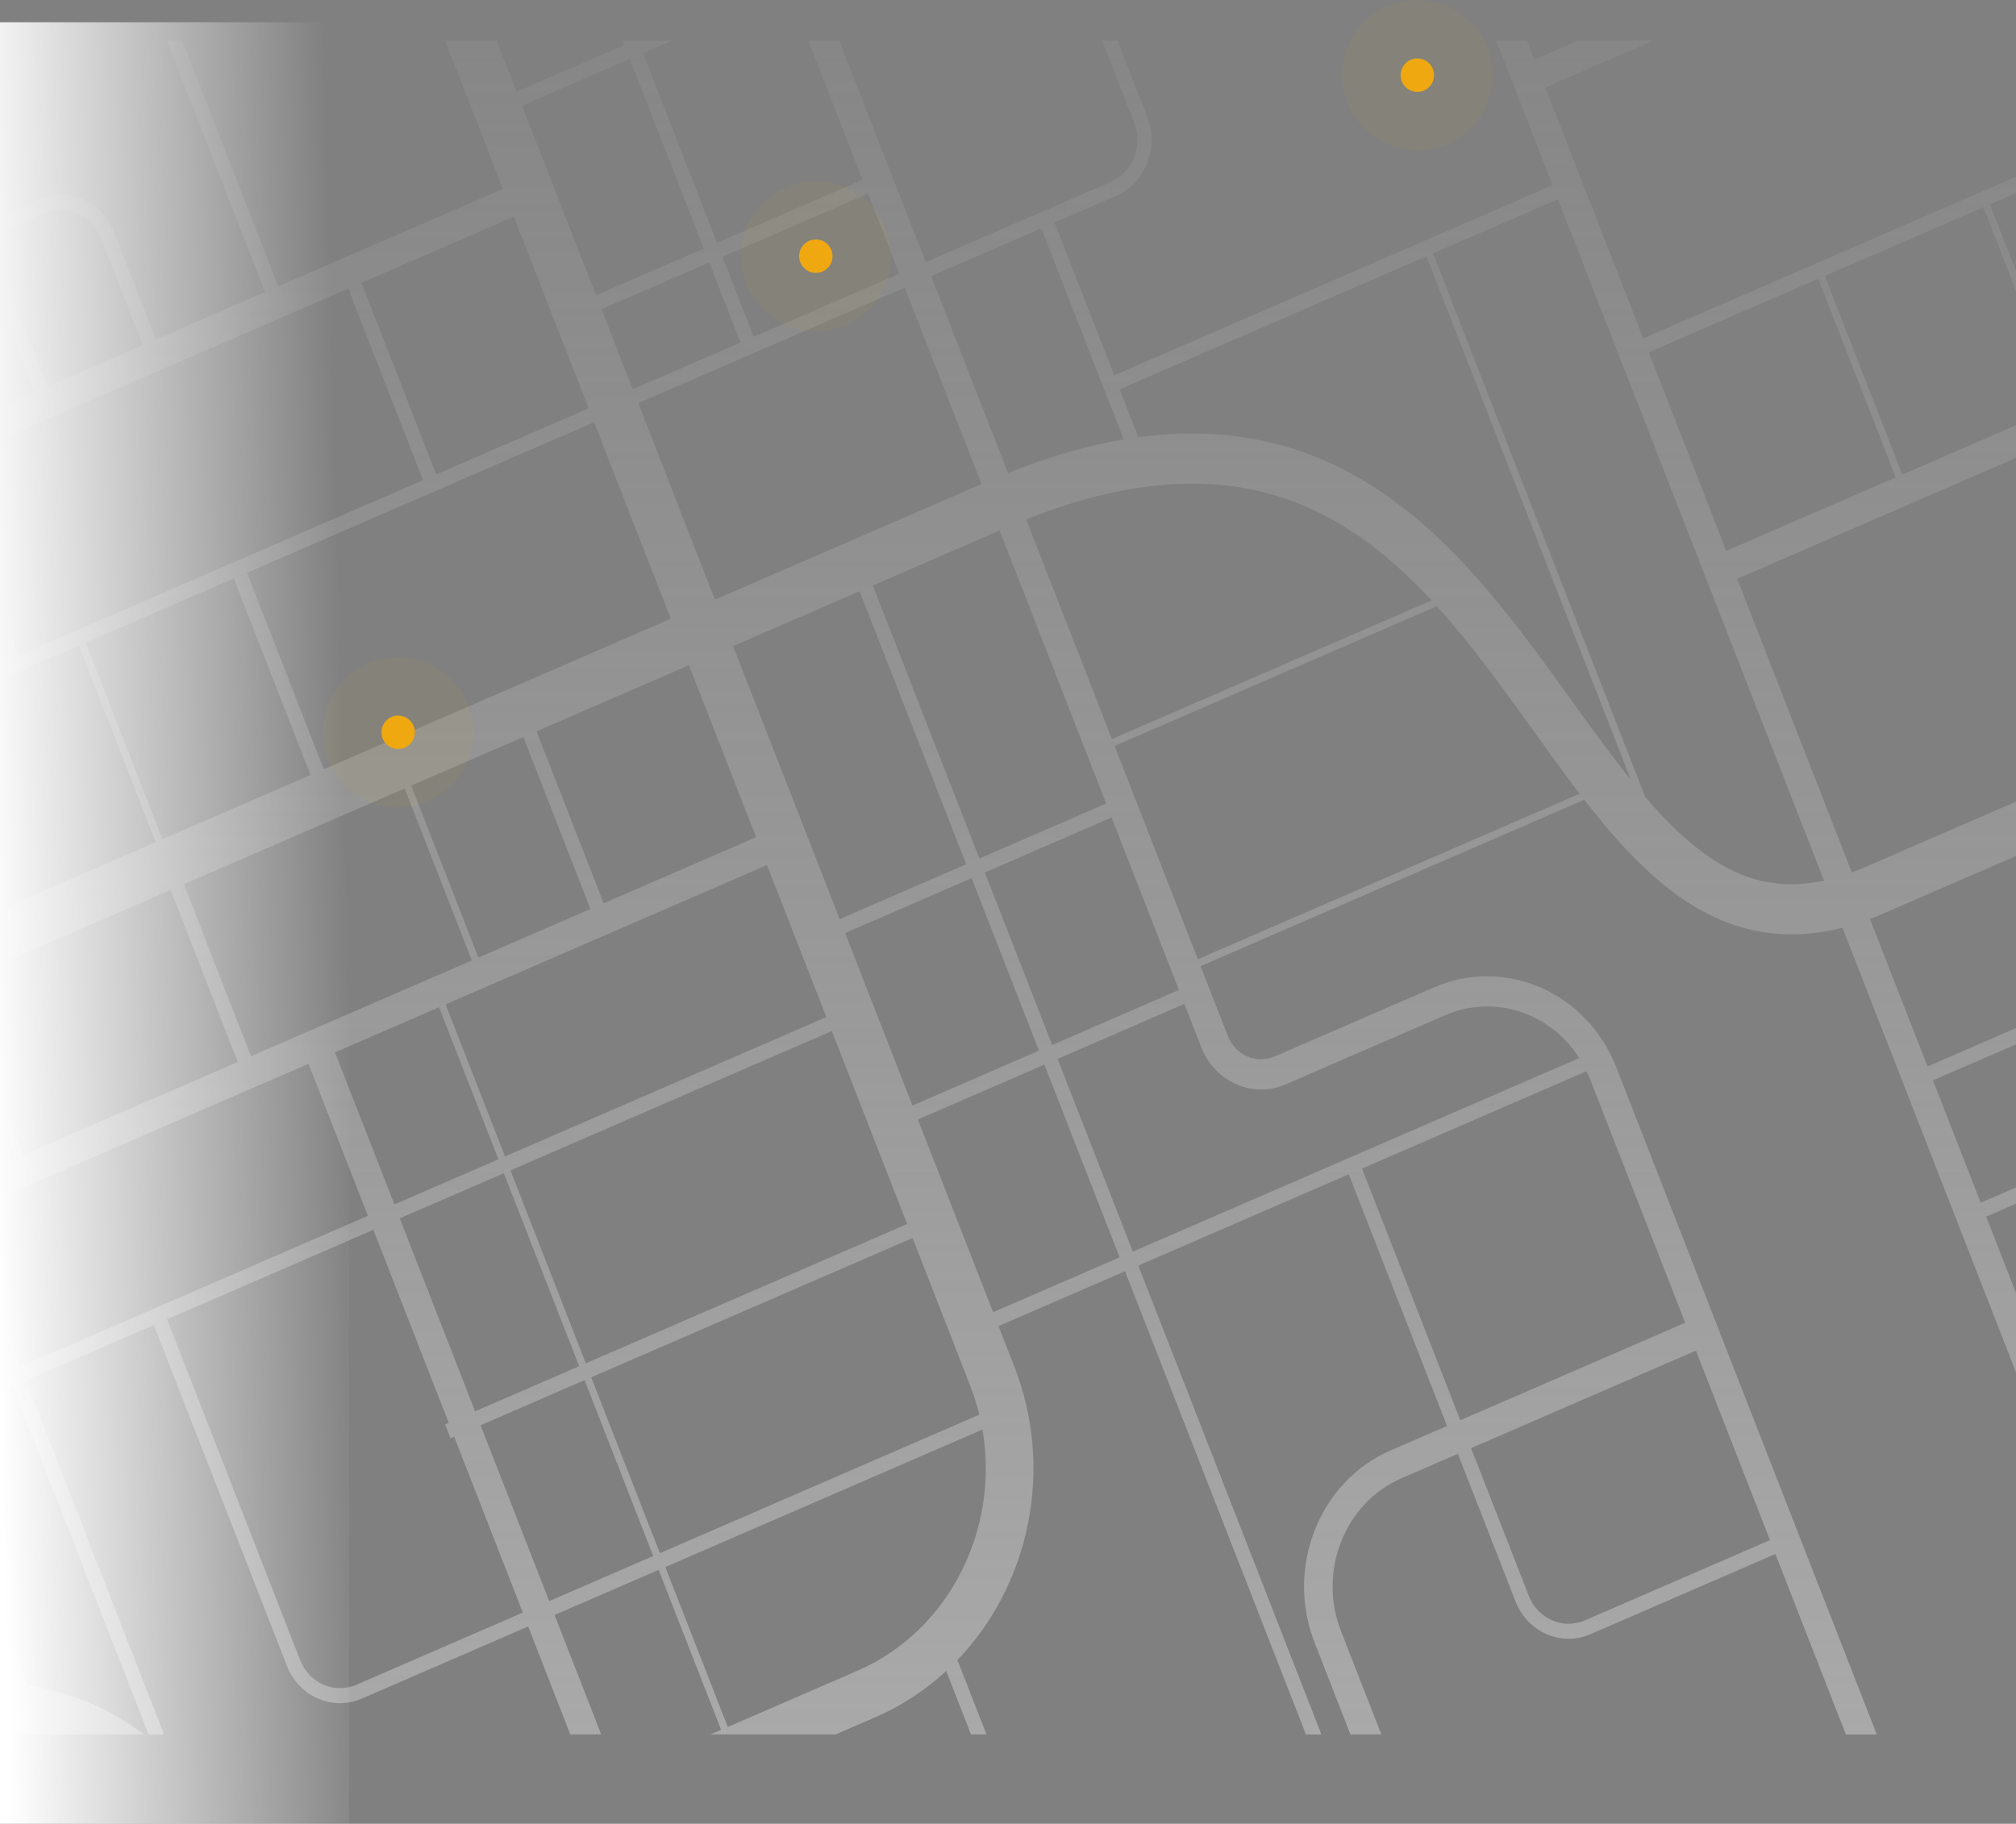 <svg width="724" height="655" viewBox="0 0 724 655" fill="none" xmlns="http://www.w3.org/2000/svg">
<rect x="0" y="0" width="724" height="655" fill="#808080" stroke="none"/>
<path opacity="0.5" d="M2.829 586.792V601.029L4.313 604.831C3.812 604.789 3.33 604.789 2.829 604.768V622.806C3.391 622.849 3.952 622.87 4.513 622.933H51.792C39.486 613.597 25.156 607.535 10.105 605.444L2.829 586.792ZM724.338 63.332L590.138 121.525L554.964 31.395L593.685 14.602H566.688L551.056 21.382L548.41 14.602H537.307L557.589 66.521L400.14 134.79L378.715 79.934L400.802 70.345C411.324 65.782 416.354 53.066 412.025 41.977L401.363 14.602H395.811L407.315 44.047C410.562 52.369 406.774 61.938 398.878 65.36L332.459 94.15L301.394 14.602H290.291L309.771 64.536L257.502 87.2L230.926 19.101L241.288 14.602H223.611L224.212 16.144L185.531 32.937L178.377 14.602H159.858L180.641 67.831L99.933 102.831L65.481 14.602H59.929L95.183 104.901L56.001 121.884L40.969 83.398C36.64 72.309 24.575 67.007 14.053 71.57L2.829 76.428V82.279L15.997 76.576C23.893 73.154 32.972 77.146 36.219 85.468L51.251 123.954L17.059 138.761L2.829 102.303V116.54L12.309 140.831L2.829 144.95V156.652L125.065 103.655L151.921 172.451L6.778 235.397L2.829 225.279V242.937L213.35 151.645L240.907 222.216L116.267 276.269L88.729 205.762L83.979 207.832L111.517 278.339L58.325 301.405L30.788 230.898L28.403 231.933L55.941 302.44L2.829 325.463V344.981L61.272 319.634L85.382 381.396L8.281 414.812L2.829 400.871V407.989L5.896 415.847L2.829 417.178V428.88L110.795 382.051L132.12 436.653L7.339 490.79L2.829 479.236V498.605L4.533 497.866L53.375 622.933H58.927L9.283 495.796L55.239 475.856L103.019 598.22C107.348 609.309 119.413 614.611 129.935 610.048L189.68 584.131L204.812 622.912H215.915L199.16 580.012L236.538 563.811L258.965 621.243L255.117 622.912H300.111L314.421 616.702C323.961 612.562 332.459 606.901 339.814 600.121L348.713 622.912H354.264L343.843 596.192C369.496 569.472 378.816 528.029 364.265 490.769L358.593 476.258L404.028 456.55L469.004 622.933H474.556L408.798 454.523L484.376 421.74L519.67 512.124L499.388 520.911C473.814 532 461.569 562.945 472.091 589.876L484.978 622.912H496.081L481.571 585.757C473.213 564.339 482.933 539.731 503.276 530.923L523.558 522.136L544.242 575.09C548.571 586.18 560.636 591.481 571.158 586.919L637.597 558.108L662.91 622.933H674.013L580.477 383.36C569.955 356.408 540.594 343.502 515.041 354.591L457.781 379.411C451.187 382.262 443.631 378.946 440.926 371.996L431.165 346.987L568.973 287.231C579.535 300.856 590.378 312.917 602.564 321.64C620.962 334.8 640.423 338.623 661.667 333.173L724.338 493.705V465.253L713.295 436.948L724.338 432.154V426.303L711.331 431.942L694.175 388.007L724.338 374.933V369.082L692.231 383.001L671.548 330.026C673.071 329.456 674.614 328.843 676.157 328.167L724.338 307.277V287.76L669.644 311.48C668.081 312.156 666.557 312.769 665.034 313.318L623.868 207.874L724.338 164.298V152.596L683.172 170.445L655.334 99.114L712.293 74.421L724.338 105.281V98.163L714.658 73.386L724.338 69.183V63.332ZM373.966 82.004L403.567 157.813C390.34 160.052 376.511 164.066 362.001 169.853L334.403 99.156L373.966 82.004ZM346.989 310.382L301.554 330.089L263.274 232.038L308.709 212.331L346.989 310.382ZM313.459 210.282L358.974 190.532L397.254 288.583L351.739 308.333L313.459 210.282ZM296.764 365.279L181.363 415.319L160.038 360.717L275.439 310.678L296.764 365.279ZM207.998 490.663L170.62 506.864L143.564 437.561L180.942 421.36L207.998 490.663ZM183.327 420.325L298.728 370.286L325.785 439.589L210.383 489.628L183.327 420.325ZM303.498 335.095L348.933 315.388L373.124 377.34L327.689 397.048L303.498 335.095ZM353.683 313.339L399.198 293.589L423.389 355.542L377.874 375.292L353.683 313.339ZM368.534 186.54C439.483 158.426 481.23 180.203 514.119 215.626L399.319 265.412L368.534 186.54ZM311.735 69.542L322.959 98.29L270.69 120.954L259.466 92.207L311.735 69.542ZM156.671 170.381L129.815 101.585L184.549 77.843L211.406 146.639L156.671 170.381ZM187.476 37.943L226.176 21.171L252.752 89.27L214.051 106.042L187.476 37.943ZM216.015 111.048L254.716 94.276L265.94 123.024L227.239 139.796L216.015 111.048ZM229.203 144.781L324.923 103.275L352.481 173.845L256.76 215.351L229.203 144.781ZM247.421 238.903L271.531 300.665L216.797 324.407L192.686 262.645L247.421 238.903ZM187.937 264.694L212.047 326.456L171.803 343.903L147.692 282.141L187.937 264.694ZM90.132 379.326L66.022 317.564L145.327 283.176L169.438 344.938L90.132 379.326ZM120.295 377.953L157.673 361.752L178.998 416.354L141.64 432.555L120.295 377.953ZM127.991 605.063C120.095 608.485 111.016 604.493 107.769 596.171L60.009 473.807L134.084 441.68L161.14 510.983L159.838 511.554L161.802 516.56L163.105 515.989L187.756 579.146L127.991 605.063ZM197.236 575.027L172.584 511.87L209.943 495.669L234.594 558.826L197.236 575.027ZM212.328 494.655L327.729 444.616L348.432 497.676C349.775 501.098 350.837 504.583 351.699 508.068L236.979 557.812L212.328 494.655ZM307.927 600.036L261.37 620.229L238.943 562.797L352.821 513.412C359.014 549.046 340.977 585.715 307.927 600.036ZM356.649 471.273L329.633 402.054L375.068 382.347L402.084 451.565L356.649 471.273ZM635.653 553.123L569.214 581.934C561.317 585.356 552.238 581.364 548.992 573.041L528.308 520.087L609.057 485.066L635.653 553.123ZM569.755 384.712C570.176 385.621 570.617 386.529 570.997 387.479L605.189 475.054L524.44 510.075L489.146 419.691L569.755 384.712ZM431.426 376.137C436.296 388.599 449.864 394.577 461.689 389.444L518.949 364.625C536.726 356.915 556.828 363.801 567.17 379.981L406.834 449.516L379.818 380.298L425.333 360.548L431.426 376.137ZM430.183 344.495L400.281 267.904L516.023 217.717C528.449 231.426 539.632 247.014 550.735 262.476C556.307 270.228 561.758 277.832 567.29 285.056L430.183 344.495ZM564.404 251.598C543.72 222.786 520.271 190.11 487.764 171.48C464.034 157.877 437.919 153.061 408.818 157.011L402.104 139.817L512.275 92.037L585.628 279.944C578.854 271.559 571.879 262.011 564.404 251.598ZM655.053 316.254C629.58 321.767 610.801 309.431 590.859 286.239L514.64 91.002L559.514 71.549L655.053 316.254ZM680.807 171.459L619.96 197.841L592.122 126.51L652.969 100.127L680.807 171.459Z" fill="url(#paint0_linear_5_388)"/>
<rect y="8" width="125.439" height="647" fill="url(#paint1_linear_5_388)"/>
<circle opacity="0.05" cx="293" cy="92" r="27" fill="#EFA810"/>
<circle cx="293" cy="92" r="6" fill="#EFA810"/>
<circle opacity="0.05" cx="143" cy="263" r="27" fill="#EFA810"/>
<circle cx="143" cy="263" r="6" fill="#EFA810"/>
<circle opacity="0.05" cx="509" cy="27" r="27" fill="#EFA810"/>
<circle cx="509" cy="27" r="6" fill="#EFA810"/>
<defs>
<linearGradient id="paint0_linear_5_388" x1="363.584" y1="777.043" x2="363.668" y2="-111.12" gradientUnits="userSpaceOnUse">
<stop offset="0.092" stop-color="#014596"/>
<stop offset="0.092" stop-color="#DCDCDC" stop-opacity="0.981"/>
<stop offset="1" stop-color="#D7D7D7" stop-opacity="0"/>
</linearGradient>
<linearGradient id="paint1_linear_5_388" x1="-4.716" y1="341.489" x2="125.592" y2="338.012" gradientUnits="userSpaceOnUse">
<stop stop-color="white"/>
<stop offset="1" stop-color="white" stop-opacity="0"/>
</linearGradient>
</defs>
</svg>
